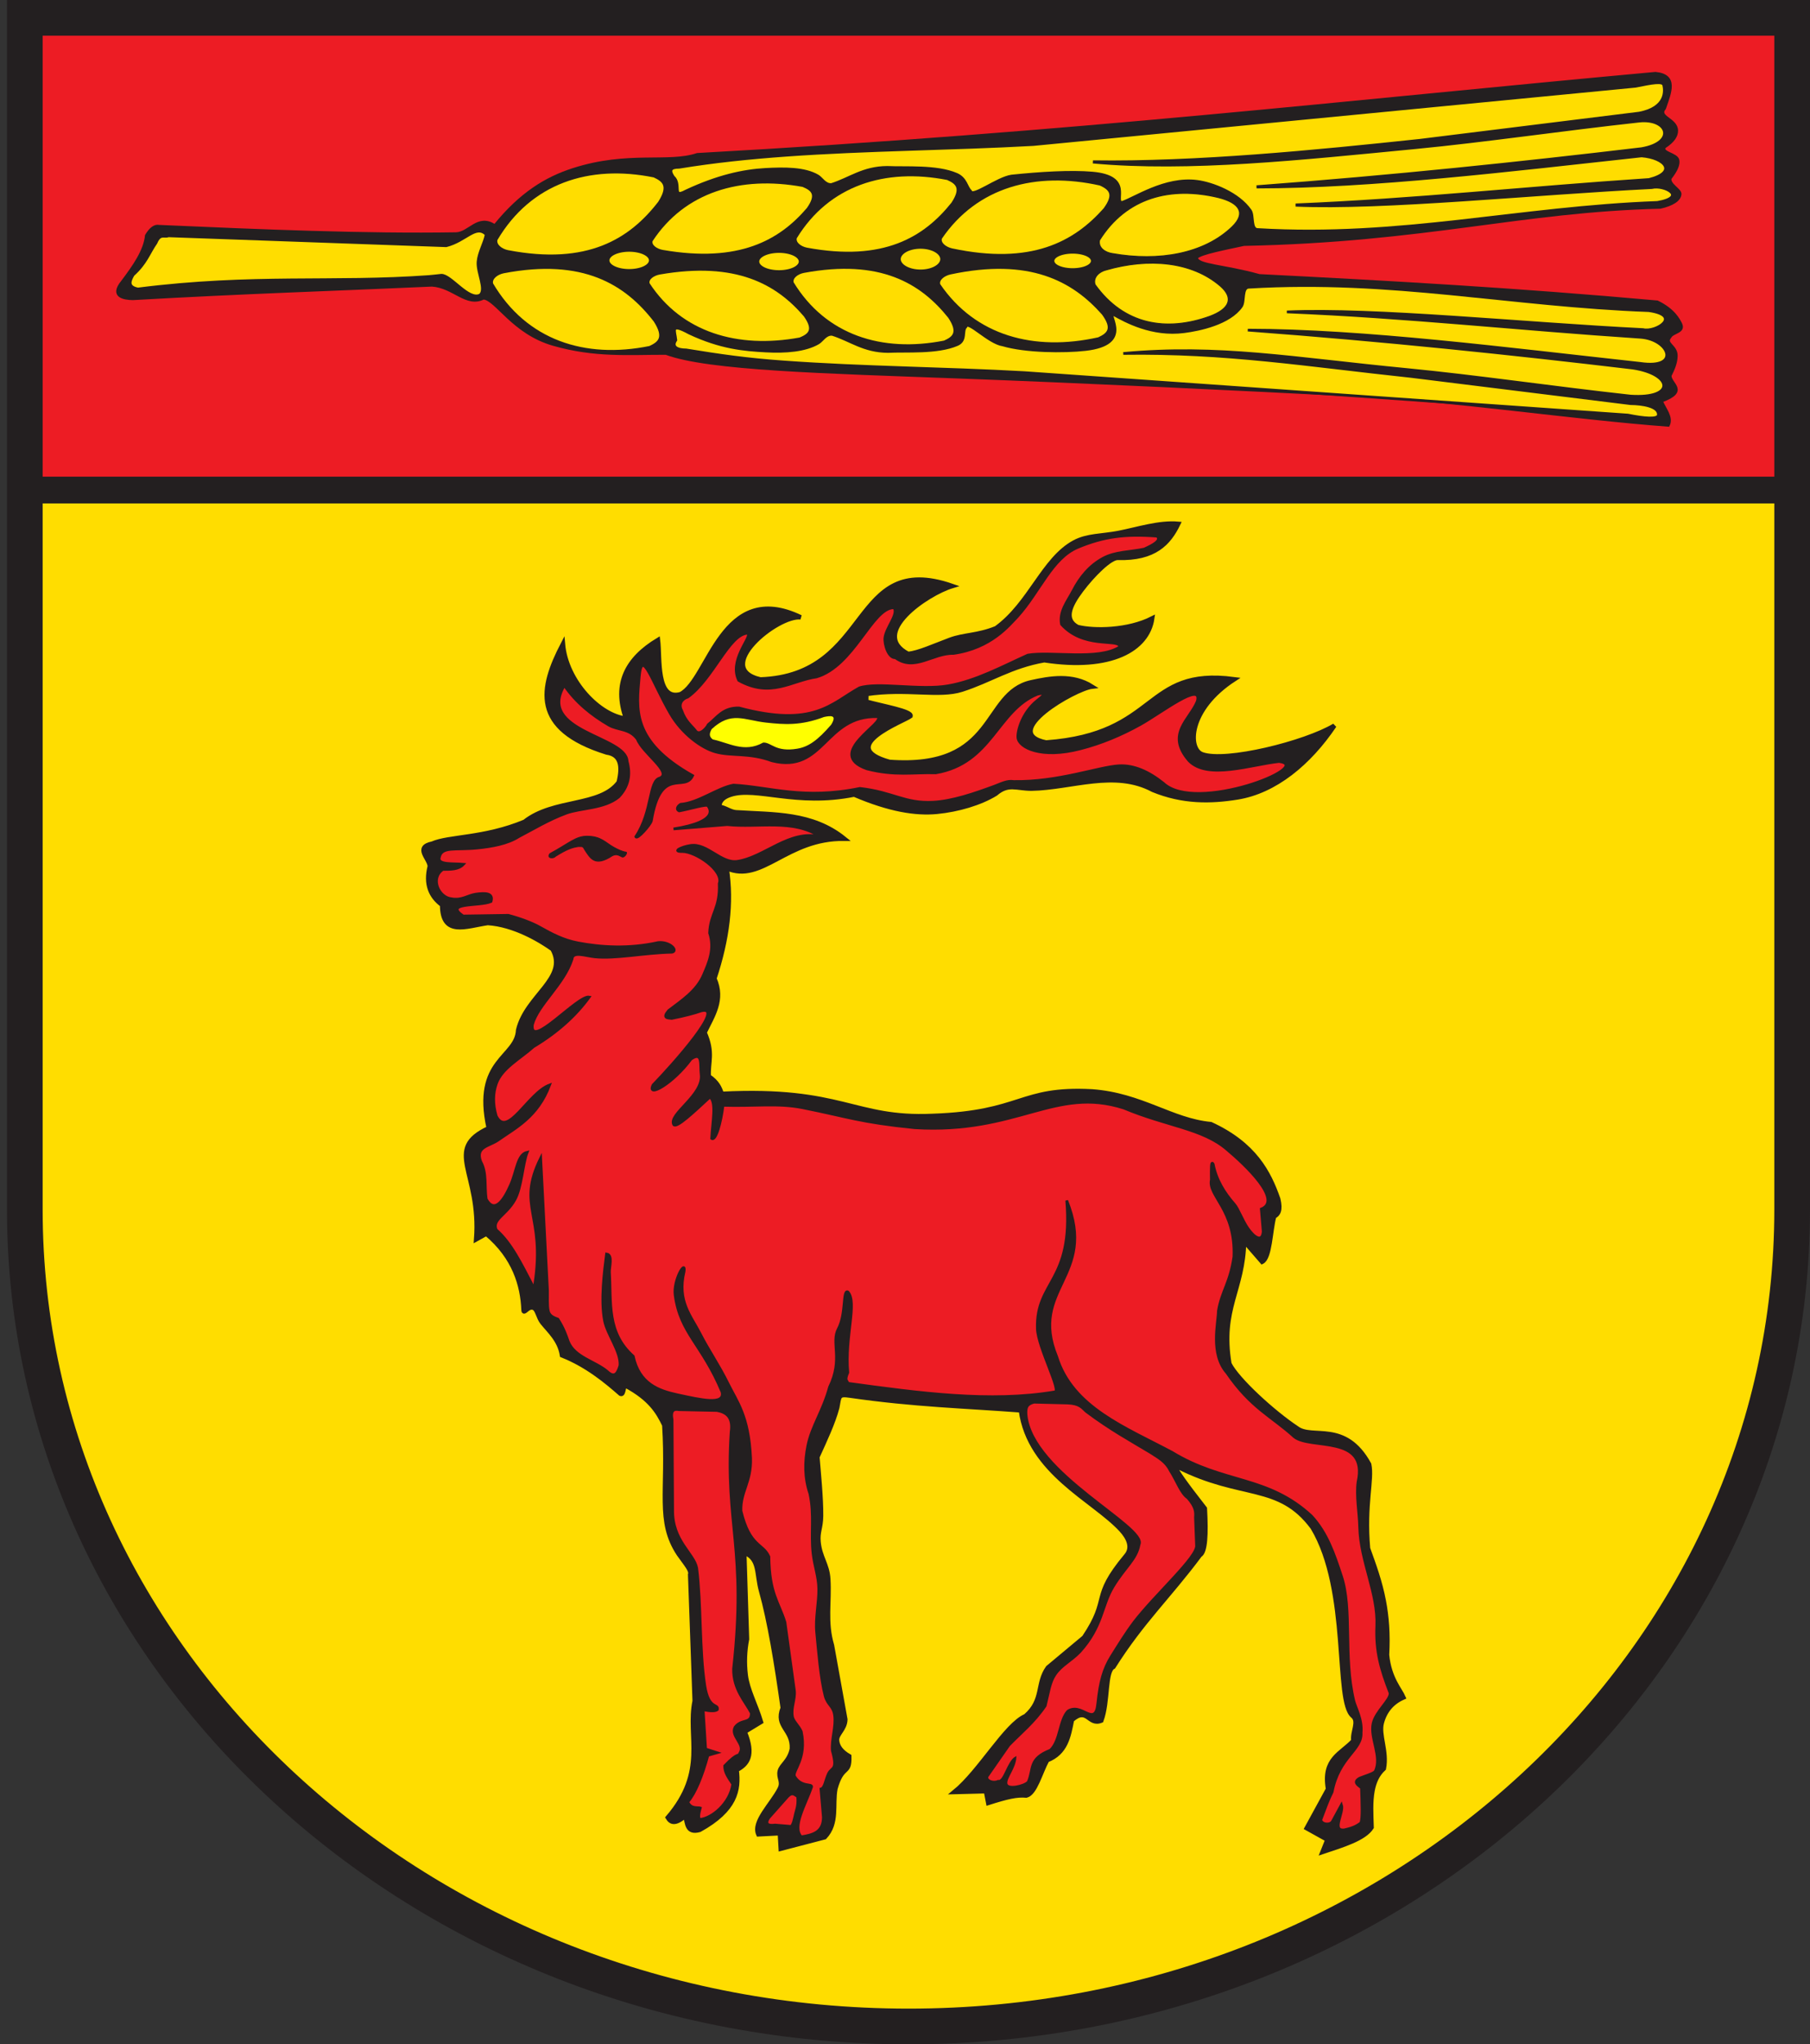 <?xml version="1.0" encoding="UTF-8" standalone="no"?>
<!-- Created with Inkscape (http://www.inkscape.org/) -->
<svg
   xmlns:svg="http://www.w3.org/2000/svg"
   xmlns="http://www.w3.org/2000/svg"
   version="1.0"
   width="405.809"
   height="458.15"
   id="svg2">
  <rect width="100%" height="100%" fill="#333333" stroke="none"/>
  <defs
     id="defs5">
    <clipPath
       id="clipPath23">
      <path
         d="M 0.03,841.95 L 595.29,841.95 L 595.29,0.03 L 0.03,0.03 L 0.03,841.95 z"
         id="path25" />
    </clipPath>
    <clipPath
       id="clipPath17">
      <path
         d="M 0,841.89 L 595.276,841.89 L 595.276,0 L 0,0 L 0,841.89 z"
         id="path19" />
    </clipPath>
    <clipPath
       id="clipPath3402">
      <path
         d="M 0,841.89 L 595.276,841.89 L 595.276,0 L 0,0 L 0,841.89 z"
         id="path3404" />
    </clipPath>
    <clipPath
       id="clipPath3398">
      <path
         d="M 0.03,841.95 L 595.29,841.95 L 595.29,0.03 L 0.03,0.03 L 0.03,841.95 z"
         id="path3400" />
    </clipPath>
    <clipPath
       id="clipPath223">
      <path
         d="M 404.161,505.122 L 404.161,338.712 L 559.342,338.712 L 559.342,505.122"
         id="path225" />
    </clipPath>
  </defs>
  <g
     transform="translate(-437.428,3.595)"
     id="g3587">
    <path
       d="M 842.861,108.231 L 839.049,268.552 C 839.049,369.674 750.332,451.66 640.954,451.66 C 531.505,451.66 442.803,369.674 442.803,268.552 L 446.615,108.231 L 842.861,108.231 z"
       id="path3583"
       style="fill:#ffdd00;fill-opacity:1;stroke:none;stroke-width:7.609;stroke-linecap:butt;stroke-linejoin:miter;stroke-miterlimit:4;stroke-dasharray:none;stroke-opacity:1" />
    <path
       d="M 443.441,104.231 L 839.869,104.231 L 839.869,2.959 L 443.441,-0.853 L 443.441,104.231 z"
       id="path3585"
       style="fill:#ed1c24;fill-opacity:1;fill-rule:evenodd;stroke:none;stroke-width:1px;stroke-linecap:butt;stroke-linejoin:miter;stroke-opacity:1" />
  </g>
  <g
     transform="translate(-3.133,-4.578)"
     id="g3591">
    <path
       d="M 127.008,217.283 C 130.634,223.808 121.158,227.645 119.31,235.427 C 119.014,241.712 109.309,241.987 112.713,257.42 C 102.458,262.197 111.041,267.217 109.896,282.321 L 112.163,281.062 C 118.527,286.36 120.288,292.717 120.514,298.106 C 120.518,299.367 121.51,297.05 122.828,297.699 C 123.648,298.104 123.821,299.882 124.734,301.005 C 126.337,302.979 128.612,304.947 129.146,308.32 C 134.784,310.544 139.155,314.22 142.269,316.949 C 143.058,317.314 142.818,314.779 143.488,315.143 C 148.906,318.082 150.656,320.999 152.076,323.948 C 153.024,338.933 150.425,345.459 155.311,352.864 C 157.052,355.316 158.187,356.539 157.875,357.451 L 158.887,385.779 C 157.217,393.827 161.842,401.46 152.849,411.919 C 153.521,413.054 154.559,413.459 156.767,411.523 C 157.287,413.127 157.055,415.484 159.997,414.668 C 168.084,410.19 168.861,405.712 168.288,401.235 C 170.692,399.983 172.288,398.015 170.101,392.683 L 173.742,390.476 C 172.595,386.618 170.738,383.332 170.324,380.002 C 169.978,377.209 170.104,374.52 170.607,371.916 L 169.997,352.509 C 173.551,353.976 172.675,357.206 173.799,361.204 C 175.675,367.88 177.202,377.236 178.631,387.34 C 176.932,391.589 180.922,392.123 180.68,396.513 C 180.113,399.308 178.279,400.116 177.962,401.509 C 177.611,403.056 178.771,403.836 177.934,405.48 C 176.189,408.906 171.907,412.838 173.163,415.664 L 177.987,415.414 L 178.182,418.888 L 188.037,416.317 C 191.033,413.122 189.731,409.068 190.434,405.414 C 192,399.807 193.661,402.519 193.536,398.173 C 191.711,397.133 190.893,395.925 190.795,394.596 C 190.69,393.158 192.589,392.158 192.656,389.917 L 189.657,373.311 C 188.102,368.033 189.146,363.721 188.827,358.442 C 188.627,355.133 186.976,353.618 186.645,350.137 C 186.428,347.852 187.182,346.986 187.212,344.334 C 187.258,340.295 186.644,334.405 186.388,331.096 C 188.128,327.279 189.947,323.423 190.842,320.03 C 191.324,317.378 191.098,316.957 193.767,317.351 C 208.149,319.428 219.52,319.699 232.023,320.649 C 233.902,334.598 248.274,340.687 254.481,347.407 C 256.139,349.202 257.215,351.428 255.576,353.281 C 247.618,362.843 252.257,362.512 246.194,371.531 L 238.07,378.315 C 235.502,381.932 237.233,385.549 233.073,389.165 C 228.629,391.076 222.825,401.527 217.118,406.183 L 224.187,406 L 224.699,408.63 C 228.925,407.288 231.091,406.766 233.256,406.97 C 235.23,406.463 236.382,401.845 237.899,399.054 C 242.127,397.406 242.744,393.694 243.462,390.04 C 246.996,386.962 247.125,391.379 250.05,390.175 C 251.64,385.906 250.827,379.063 252.758,378.134 C 259.225,367.892 265.187,362.449 272.16,353.088 C 273.372,352.427 273.589,348.445 273.259,342.642 C 263.75,330.478 267.472,333.876 267.211,333.295 C 281.535,340.53 289.897,336.769 297.421,346.907 C 305.929,361.035 302.386,385.8 306.427,389.141 C 307.932,390.385 306.252,392.794 306.575,394.681 C 303.889,397.628 299.693,398.678 300.893,405.509 L 296.099,414.281 L 300.75,416.867 L 299.65,419.616 C 304.23,418.088 309.058,416.643 310.647,414.118 C 310.555,411.271 310.38,408.377 310.855,405.854 C 311.217,403.933 311.955,402.227 313.396,400.922 C 314.153,397.056 312.203,393.409 312.927,390.69 C 313.627,388.061 315.2,386.118 317.794,384.978 C 317.053,383.235 314.626,380.753 314.101,375.459 C 314.369,370.776 314.043,366.884 313.389,363.429 C 312.555,359.021 311.189,355.324 309.842,351.6 C 308.975,341.72 310.824,336.188 310.097,332.745 C 304.672,322.815 297.318,327.322 293.863,324.62 C 288.657,321.176 280.561,313.811 278.757,310.202 C 276.691,297.791 281.874,293.753 282.056,282.712 L 286.098,287.363 C 287.883,286.478 287.931,280.383 288.794,277.196 C 289.725,276.729 290.313,275.805 289.71,273.292 C 287.633,267.328 284.388,261.008 274.604,256.51 C 265.799,255.684 259.078,249.985 247.968,249.173 C 231.64,248.305 232.438,253.987 212.16,254.67 C 194.493,255.453 192.076,248.362 164.945,249.723 C 164.517,248.414 163.984,247.105 162.037,245.796 C 161.832,242.605 163.128,240.539 161.096,235.977 C 162.912,232.216 165.424,228.629 163.296,223.881 C 166.193,215.139 167.269,206.852 166.045,199.139 C 173.981,202.64 179.453,192.361 192.436,192.542 C 185.218,186.708 176.668,187.169 168.128,186.62 C 166.882,186.54 165.637,185.493 164.395,185.394 C 164.387,184.033 165.346,183.179 166.955,182.665 C 172.694,180.831 181.685,185.265 194.635,182.645 C 202.597,186.051 208.464,186.962 213.184,186.509 C 217.977,186.048 222.941,184.564 226.362,182.47 C 229.185,180.052 230.906,181.294 234.371,181.318 C 243.402,181.163 253.059,176.998 261.634,181.608 C 268.306,184.335 274.49,184.262 280.567,183.282 C 288.976,181.926 296.616,175.631 302.31,167.19 C 295.735,171.124 277.976,175.538 272.665,173.628 C 269.423,172.463 269.411,163.6 279.857,156.803 C 259.426,154.1 263.128,169.151 237.666,170.979 C 226.9,168.766 244.23,158.876 247.968,158.453 C 243.567,155.668 238.523,156.562 234.328,157.493 C 223.264,159.947 226.841,177.096 202.564,175.33 C 190.224,171.904 205.876,166.159 207.281,165.051 C 207.549,163.973 201.277,162.896 197.338,161.818 L 197.384,160.102 C 206.337,158.745 213.616,160.779 218.762,159.138 C 225.164,157.097 229.762,153.853 237.254,152.538 C 252.19,154.831 260.434,150.158 261.46,143.177 C 256.038,145.927 248.486,146.03 244.739,145.108 C 241.574,143.428 242.96,140.32 245.562,136.861 C 248.201,133.353 252.09,129.507 253.758,129.598 C 261.981,129.838 265.201,126.325 267.301,121.972 C 262.993,121.592 258.218,123.187 253.917,124.023 C 250.221,124.741 246.925,124.546 243.996,126.124 C 237.066,129.858 234.084,139.85 226.466,145.361 C 222.348,147.042 219.245,146.801 216.137,147.966 C 212.358,149.382 209.143,150.876 206.746,151.13 C 197.856,146.511 210.991,137.614 216.628,135.91 C 193.594,127.909 198.942,155.959 173.615,156.849 C 162.685,154.351 177.5,142.3 182.659,142.924 C 164.984,134.407 162.112,156.868 155.72,160.152 C 150.141,161.721 151.15,151.991 150.65,148.006 C 143.694,152.195 140.687,157.839 143.512,165.632 C 137.669,165.031 130.084,157.371 129.339,148.917 C 124.237,158.741 122.206,167.932 139.155,173.216 C 142.402,173.682 142.71,176.352 141.853,179.896 C 137.701,185.484 127.331,183.553 120.744,188.746 C 111.726,192.503 103.735,192.01 100.067,193.641 C 96.01,194.477 99.443,196.976 99.497,198.725 C 98.496,202.712 99.664,205.459 102.266,207.387 C 102.292,214.493 107.568,212.156 112.489,211.429 C 118.387,211.804 124.188,215.267 127.008,217.283 z"
       id="path2384"
       style="fill:#231f20;fill-opacity:1;fill-rule:evenodd;stroke:#231f20;stroke-width:1px;stroke-linecap:butt;stroke-linejoin:miter;stroke-opacity:1" />
    <path
       d="M 165.008,316.517 C 165.732,319.597 160.243,318.295 155.048,317.173 C 150.744,316.244 146.454,314.712 145.108,308.525 C 139.159,303.228 140.179,296.616 139.771,289.711 C 139.701,288.534 140.603,285.822 139.117,285.602 C 138.625,289.461 137.773,295.921 138.675,300.566 C 139.281,303.685 142.357,307.481 142.134,310.592 C 141.683,312.037 141.089,313.692 139.218,311.891 C 136.532,309.645 131.946,308.757 130.538,305.233 C 130.019,303.748 129.54,302.294 128.22,300.209 C 127.437,299.914 126.315,299.542 126.065,298.407 C 125.784,297.137 125.917,295.396 125.888,293.839 L 124.356,264.116 C 118.931,275.087 125.448,276.673 123.047,292.339 C 123.031,293.999 122.632,292.505 122.482,292.565 C 120.057,287.947 117.756,283.106 114.385,280.192 C 113.399,277.84 116.572,276.983 118.541,273.494 C 120.106,270.719 120.314,265.37 121.341,262.802 C 119.136,263.262 119.021,266.904 117.633,270.077 C 116.063,273.665 113.982,276.632 112.144,273.313 C 111.723,270.453 112.304,267.392 110.915,264.918 C 109.642,261.552 112.754,261.49 114.772,260.097 C 118.768,257.287 123.692,254.904 126.365,247.731 C 121.561,249.469 116.932,259.783 114.385,254.687 C 113.593,251.959 113.664,249.561 114.406,247.451 C 115.634,243.957 119.705,241.871 122.732,239.153 C 128.05,235.963 132.201,232.243 135.253,228.023 C 132.729,227.495 121.838,240.006 122.5,234.206 C 123.767,229.663 129.557,225.225 131.388,219.522 C 131.498,217.675 134.433,218.814 136.515,219.019 C 141.239,219.486 147.407,218.118 153.802,217.976 C 155.258,217.658 153.341,215.548 150.71,215.812 C 144.128,217.274 137.921,216.877 132.749,215.9 C 129.386,215.264 126.814,213.881 124.028,212.32 C 122.376,211.394 119.721,210.406 117.091,209.706 L 106.965,209.861 C 104.804,208.366 105.583,207.813 107.25,207.521 C 109.072,207.202 111.954,207.195 113.226,206.614 C 113.79,204.739 112.062,204.626 109.727,204.981 C 108.036,205.238 106.645,206.436 104.338,205.996 C 101.563,205.739 99.49,201.49 102.406,199.427 C 104.136,199.41 105.911,199.481 107.043,198.268 C 104.688,198.046 101.13,198.467 101.633,196.722 C 102.153,194.201 105.128,195.124 110.058,194.635 C 113.323,194.311 116.87,193.707 119.409,192.085 C 122.928,190.249 126.047,188.32 130.031,186.832 C 133.307,185.608 138.557,185.863 141.822,183.197 C 144.08,180.851 144.562,178.15 143.731,175.186 C 143.555,169.519 123.4,168.629 129.655,158.184 C 132.248,161.986 135.771,164.827 139.639,167.077 C 141.704,168.279 144.253,167.767 146.038,170.233 C 147.198,173.337 153.93,177.688 151.096,178.946 C 148.562,179.518 149.485,186.352 145.686,192.085 C 145.958,192.865 149.003,189.374 149.176,188.513 C 151.268,175.986 156.622,182.331 158.427,178.407 C 144.613,170.636 145.826,163.401 146.459,156.146 C 147.053,149.638 149.358,157.499 153.456,164.538 C 156.069,169.026 160.406,172.184 163.502,173.062 C 167.136,174.093 171.059,173.17 176.215,175.081 C 187.92,178.01 187.965,164.881 199.865,165.188 C 202.111,166.382 187.802,173.448 197.492,176.882 C 203.794,178.507 207.909,177.631 212.926,177.786 C 225.553,175.639 226.663,163.809 235.729,160.15 C 236.372,160.015 238.496,159.473 235.664,161.59 C 232.33,164.261 231.188,168.435 231.356,169.926 C 231.601,172.097 236.567,174.692 245.387,172.376 C 249.994,171.196 254.448,169.346 258.759,166.949 C 263.474,164.328 272.744,157.1 271.588,161.709 C 269.921,165.883 264.476,169.036 269.732,175.081 C 273.919,179.365 283.599,175.906 289.908,175.236 C 298.126,176.287 271.253,186.996 263.936,180.105 C 260.712,177.537 257.369,175.991 253.954,176.201 C 249.4,176.482 240.343,179.89 230.393,179.719 C 228.943,179.47 227.578,180.227 226.145,180.757 C 221.65,182.417 216.701,184.124 212.385,184.358 C 205.951,184.707 203.421,182.111 195.923,181.264 C 183.254,183.862 175.812,180.98 167.581,180.525 C 163.904,181.206 159.827,184.492 155.718,184.833 C 154.984,185.277 154.696,186.026 155.402,186.316 C 157.837,185.864 161.581,184.712 161.845,185.157 C 162.064,185.526 164.852,188.656 154.141,190.351 L 166.168,189.38 C 173.165,190.137 180.982,188.023 187.035,192.085 C 180.064,190.464 174.585,196.697 168.463,197.614 C 164.801,198.163 161.728,193.517 157.991,194.054 C 155.941,194.348 153.666,195.46 156.12,195.408 C 159.108,195.409 165.418,199.659 164.389,202.595 C 164.618,208.182 162.396,209.249 162.227,213.662 C 163.399,217.283 162.085,220.224 160.87,223.057 C 159.349,226.603 156.158,228.695 153.037,231.057 C 151.608,232.75 152.768,232.716 153.732,232.814 C 156.58,232.247 158.759,231.681 160.371,231.115 C 165.89,229.794 154.137,243.009 149.551,247.731 C 148.067,250.768 154.008,247.427 158.052,241.935 C 160.764,240.025 160.072,243.333 160.332,245.324 C 160.948,250.038 152.916,254.235 154.188,256.619 C 154.817,257.465 158.684,253.777 162.303,250.436 C 163.834,251.503 162.861,256.186 162.69,259.711 C 163.637,260.38 164.788,256.043 165.241,252.292 C 172.332,252.521 177.522,251.717 183.103,252.832 C 193.448,254.897 195.757,256.047 208.212,257.315 C 231.318,258.728 239.668,247.946 255.125,252.91 C 264.848,256.984 272.732,257.442 278.247,262.187 C 282.459,265.719 290.769,273.6 285.917,275.538 L 286.349,280.578 C 286.148,283.067 284.403,282.017 282.904,279.859 C 281.675,278.089 280.739,275.448 279.881,274.472 C 277.586,271.86 275.816,268.973 275.143,265.507 C 274.653,264.505 274.682,266.565 274.725,268.983 C 273.921,272.57 280.202,275.698 279.779,286.216 C 278.931,292.131 277.074,293.845 276.302,298.355 C 276.263,301.141 274.463,307.988 278.223,312.254 C 283.592,320.102 288.301,322.003 293.305,326.564 C 296.905,329.522 309.952,325.999 307.612,336.683 C 307.181,339.865 307.895,343.461 307.975,346.833 C 308.155,354.498 312.132,361.669 311.812,368.99 C 311.564,374.678 312.733,378.701 314.791,383.989 C 314.955,385.512 311.609,388.088 310.991,390.79 C 310.237,394.079 313.056,398.285 311.468,401.533 C 311.119,402.048 309.264,402.563 307.99,403.079 C 306.449,403.939 307.53,404.581 308.377,405.242 C 308.489,408.525 308.673,412.173 308.222,413.126 C 307.462,413.641 306.863,414.157 304.512,414.672 C 301.565,414.983 304.505,410.802 303.893,409.03 L 301.883,412.74 C 301.43,413.65 299.472,413.526 299.256,412.43 C 300.254,409.788 300.859,408.045 301.807,406.17 C 303.321,398.265 308.546,396.84 308.299,392.877 C 308.597,389.911 307.014,387.224 306.653,385.716 C 304.281,375.8 306.353,365.286 303.888,357.815 C 302.208,352.726 300.659,348.131 297.169,344.34 C 287.307,335.202 277.566,337.178 265.868,330.042 C 255.502,324.51 243.56,320.019 240.045,308.615 C 233.761,293.312 249.194,290.695 242.296,273.623 C 243.808,291.856 235.361,291.598 235.713,302.368 C 235.85,306.545 241.289,316.614 239.59,316.517 C 225.203,318.95 209.215,316.779 193.218,314.585 C 193.128,313.906 192.39,314.134 193.218,312.17 C 192.502,304.179 195.376,296.393 193.218,294.104 C 192.032,293.594 192.896,299.007 191.082,302.399 C 189.438,305.474 192.197,309.151 189.121,315.435 C 187.639,320.845 185.127,324.234 184.256,328.564 C 183.524,332.203 183.515,335.798 184.716,339.317 C 185.771,344.304 184.888,348.051 185.428,352.781 C 185.739,355.514 186.659,357.908 186.702,360.61 C 186.751,363.752 185.915,367.2 186.23,370.381 C 186.639,374.509 187.088,380.587 188.129,384.617 C 188.68,386.751 189.953,386.81 190.256,388.991 C 190.606,391.513 189.523,394.408 189.74,396.896 C 191.004,401.492 189.626,400.473 188.863,402.104 C 188.207,403.508 188.046,405.281 187.191,405.511 L 187.73,411.812 C 187.727,415.157 185.481,415.797 182.784,416.218 C 180.652,414.017 183.757,408.981 185.103,405.011 C 185.194,404.239 182.716,405.187 181.239,402.615 C 180.878,401.301 184.046,398.698 182.784,392.645 C 182.249,391.366 181.005,390.357 180.809,389.331 C 180.422,387.3 181.421,385.51 181.253,383.543 L 179.126,368.137 C 177.728,363.589 175.625,361.755 175.524,353.444 C 174.186,350.397 171.238,351.344 169.262,343.184 C 169.123,338.85 171.617,336.691 171.423,331.357 C 170.988,321.882 168.397,318.805 166.341,314.635 C 164.219,310.333 161.927,307.086 160.126,303.542 C 158.045,299.443 154.902,296.22 156.507,289.543 C 156.945,286.668 154.051,291.436 154.5,294.812 C 155.64,303.387 160.535,305.806 165.008,316.517 z"
       id="path3327"
       style="fill:#ed1c24;fill-opacity:1;fill-rule:evenodd;stroke:#231f20;stroke-width:0.6;stroke-linecap:butt;stroke-linejoin:miter;stroke-miterlimit:4;stroke-dasharray:none;stroke-opacity:1" />
    <path
       d="M 157.419,160.911 C 156.107,161.31 155.352,162.44 156.091,163.75 C 156.952,166.223 158.325,167.114 159.186,168.251 C 159.896,169.366 161.458,167.659 161.808,166.877 C 163.823,165.284 165.136,162.991 168.838,163.086 C 185.556,167.561 189.415,162.125 195.754,158.6 C 199.92,157.212 209.416,159.226 215.694,158.129 C 221.956,157.035 227.907,153.777 233.542,151.247 C 238.896,150.333 249.335,152.504 254.081,149.457 C 253.527,147.892 245.95,150.103 240.991,144.563 C 240.381,141.579 242.376,139.257 243.603,136.876 C 245.177,133.824 247.334,131.205 250.388,129.558 C 253.185,128.049 256.374,128.168 259.629,127.488 C 261.747,126.528 263.296,125.612 262.478,124.879 C 255.389,124.36 250.678,124.946 244.859,127.363 C 239.061,129.772 236.428,137.231 231.328,142.877 C 229.453,144.805 225.429,149.975 216.895,151.171 C 212.37,151.035 208.187,155.299 203.833,152.125 C 202.2,152.191 201.217,149.057 201.389,147.499 C 201.639,145.231 204.322,142.347 203.503,140.927 C 198.776,140.98 194.672,153.938 186.238,156.425 C 180.536,157.248 175.971,161.252 168.644,157.174 C 166.38,152.644 171.296,147.597 170.741,146.637 C 166.713,146.846 163.09,156.85 157.419,160.911 z"
       id="path3329"
       style="fill:#ed1c24;fill-opacity:1;fill-rule:evenodd;stroke:#231f20;stroke-width:0.3;stroke-linecap:butt;stroke-linejoin:miter;stroke-miterlimit:4;stroke-dasharray:none;stroke-opacity:1" />
    <path
       d="M 140.412,196.353 C 136.526,198.895 135.525,196.998 134.208,194.968 C 133.775,194.122 133.705,194.352 132.86,194.283 C 131.4,194.483 130.216,194.896 127.638,196.509 C 127.213,197.053 125.619,196.934 126.439,195.883 C 130.855,193.488 132.219,191.968 134.781,191.985 C 137.923,192.005 138.836,193.421 140.754,194.477 C 141.707,195.002 142.638,195.438 143.54,195.57 C 143.819,195.781 143.083,196.844 142.602,196.613 C 141.995,196.345 141.406,195.833 140.412,196.353 z"
       id="path3331"
       style="fill:#231f20;fill-opacity:1;fill-rule:evenodd;stroke:#231f20;stroke-width:0.2;stroke-linecap:butt;stroke-linejoin:miter;stroke-miterlimit:4;stroke-dasharray:none;stroke-opacity:1" />
    <path
       d="M 155.368,320.6 C 154.338,320.414 153.517,320.574 153.919,322.773 L 154.045,342.883 C 153.919,349.917 158.823,352.616 159.443,355.999 C 160.456,364.065 160.02,374.308 161.237,382.252 C 162.114,387.979 164.374,386.052 164.059,387.781 C 163.547,388.218 162.365,388.155 160.892,387.871 L 161.434,396.474 L 164.24,397.378 L 161.93,398.045 C 160.703,402.556 159.111,406.507 157.451,408.425 C 158.175,409.964 159.532,409.437 160.257,409.692 C 159.771,411.387 159.843,411.968 160.076,412.227 C 162.698,411.963 166.679,408.719 167.319,404.441 C 166.44,403.121 165.457,401.828 165.508,400.276 C 168.697,396.927 168.592,398.344 168.949,397.378 C 170.166,395.473 166.718,393.705 167.862,391.584 C 169.375,389.599 171.533,390.896 171.484,388.505 C 170.186,385.977 167.401,383.199 167.499,378.546 C 170.466,351.848 165.603,346.312 166.956,325.489 C 167.443,322.16 165.874,321.159 163.878,320.782 L 155.368,320.6 z"
       id="path3333"
       style="fill:#ed1c24;fill-opacity:1;fill-rule:evenodd;stroke:#231f20;stroke-width:0.4;stroke-linecap:butt;stroke-linejoin:miter;stroke-miterlimit:4;stroke-dasharray:none;stroke-opacity:1" />
    <path
       d="M 175.556,412.043 C 174.76,413.274 175.298,413.704 176.912,413.489 L 180.167,413.76 C 180.528,414.016 180.89,413.353 181.251,411.681 C 181.498,410.275 182.066,409.513 181.884,407.251 C 181.29,406.955 180.85,406.195 179.805,407.251 L 175.556,412.043 z"
       id="path3335"
       style="fill:#ed1c24;fill-opacity:1;fill-rule:evenodd;stroke:#231f20;stroke-width:0.4;stroke-linecap:butt;stroke-linejoin:miter;stroke-miterlimit:4;stroke-dasharray:none;stroke-opacity:1" />
    <path
       d="M 234.989,318.973 C 233.393,319.377 233.24,320.106 233.317,321.584 C 234.507,334.705 260.522,346.659 258.672,350.702 C 258.061,354.173 255.487,355.806 252.793,360.279 C 250.22,364.553 250.503,369.148 245.337,374.858 C 243.227,377.033 241.227,377.824 239.783,379.956 C 238.605,381.696 238.374,383.929 237.617,386.918 C 235.065,390.68 232.198,392.941 229.427,395.787 L 224.568,402.773 C 224.344,403.56 225.858,404.149 226.918,403.622 C 228.243,404.003 229.08,399.311 230.86,398.367 C 230.758,400.795 228.633,403.014 228.837,404.283 C 229.003,405.614 232.765,404.722 233.535,403.852 C 234.8,400.988 233.528,398.656 238.555,396.677 C 240.744,394.573 240.498,390.049 242.462,387.945 C 245.743,385.799 248.607,391.717 249.121,386.282 C 249.626,381.49 250.383,378.589 252.236,375.636 C 253.883,373.011 255.401,370.519 257.324,367.961 C 262.054,361.808 271.673,353.257 271.244,350.847 L 271.01,344.612 C 271.086,343.515 271.129,342.402 269.336,340.37 C 267.772,339.297 266.925,336.623 265.361,334.176 C 264.402,332.206 262.752,331.362 261.005,330.222 C 256.392,327.444 252.083,325.125 246.576,321.006 C 245.681,320.217 245.207,319.27 242.497,319.161 L 234.989,318.973 z"
       id="path3337"
       style="fill:#ed1c24;fill-opacity:1;fill-rule:evenodd;stroke:#231f20;stroke-width:0.3;stroke-linecap:butt;stroke-linejoin:miter;stroke-miterlimit:4;stroke-dasharray:none;stroke-opacity:1" />
    <path
       d="M 162.57,167.889 C 162.125,168.735 161.751,169.582 162.869,170.429 C 166.43,171.154 169.959,173.539 174.295,171.139 C 176.035,171.105 176.999,173.331 181.898,172.515 C 184.467,172.087 186.542,170.617 189.615,167.067 C 191.156,164.565 189.253,164.806 187.822,165.124 C 182.643,167.076 179.061,166.823 174.883,166.366 C 170.006,165.832 167.067,163.705 162.57,167.889 z"
       id="path3252"
       style="fill:#ffff00;fill-rule:evenodd;stroke:#231f20;stroke-width:0.3;stroke-linecap:butt;stroke-linejoin:miter;stroke-miterlimit:4;stroke-dasharray:none;stroke-opacity:1" />
    <path
       d="M 35.942,57.351 C 36.906,55.734 37.87,55.077 38.834,55.286 C 61.943,56.305 84.923,57.26 105.348,56.938 C 108.33,56.898 110.279,52.616 114.053,55.144 C 119.872,47.963 125.528,44.504 131.681,42.535 C 144.024,38.584 152.943,41.36 159.467,39.174 C 243.69,34.516 305.084,27.322 374.294,20.996 C 379.254,21.476 377.589,25.27 376.359,28.845 C 374.653,30.871 379.038,31.229 379.06,33.856 C 379.07,34.965 378.393,36.204 376.359,37.521 C 375.439,38.867 379.067,39.048 379.346,40.472 C 379.521,41.363 379.122,42.608 377.599,44.544 C 377.263,45.944 379.878,47.077 379.823,48.067 C 379.75,49.388 378.068,50.456 375.374,51.054 C 344.029,51.815 322.952,58.548 282.024,59.387 C 278.386,60.19 272.214,61.335 271.425,62.309 C 271.428,64.098 277.451,64.068 285.471,66.307 C 315.215,67.822 342.854,69.361 374.707,72.224 C 378.335,73.972 379.469,76.149 379.956,77.126 C 380.891,79.003 378.17,78.979 377.599,80.073 C 376.24,81.638 379,82.009 378.968,84.333 C 378.946,85.91 378.307,87.34 377.599,88.749 C 377.509,90.619 381.823,92.195 375.644,94.471 C 376.404,96.282 378.081,98.093 377.185,99.903 C 355.262,98.256 330.021,94.358 306.459,93.134 C 280.975,91.81 247.547,90.203 218.016,89.099 C 187.969,87.976 161.955,87.336 152.444,83.791 C 143.996,83.769 136.599,84.468 127.187,81.775 C 118.153,79.19 114.426,71.687 111.544,71.398 C 107.689,73.339 104.859,68.822 99.977,68.506 C 77.63,69.516 58.404,70.081 32.921,71.539 C 30.976,71.508 27.81,71.041 30.571,67.679 C 33.158,64.237 35.596,60.794 35.942,57.351 z"
       id="path3262"
       style="fill:#231f20;fill-opacity:1;fill-rule:evenodd;stroke:#231f20;stroke-width:0.6;stroke-linecap:butt;stroke-linejoin:miter;stroke-miterlimit:4;stroke-dasharray:none;stroke-opacity:1" />
    <path
       d="M 33.026,66.21 C 32.272,67.535 31.706,68.81 34.053,69.29 C 59.906,66.026 77.962,68.048 99.311,66.497 C 100.478,66.413 100.901,66.317 102.089,66.21 C 104.243,66.152 108.196,71.93 110.715,70.659 C 112.164,69.475 110.06,65.66 110.259,63.245 C 110.433,61.132 111.743,58.979 112.084,57.14 C 109.816,54.896 107.642,58.582 103.186,59.707 L 40.898,57.482 C 39.985,57.881 39.072,56.841 38.16,59.022 C 36.503,61.407 35.961,63.569 33.026,66.21 z"
       id="path3264"
       style="fill:#ffdd00;fill-opacity:1;fill-rule:evenodd;stroke:#231f20;stroke-width:0.5;stroke-linecap:butt;stroke-linejoin:miter;stroke-miterlimit:4;stroke-dasharray:none;stroke-opacity:1" />
    <path
       d="M 114.516,58.306 C 114.223,59.458 115.567,60.492 116.994,60.784 C 134.89,64.224 144.378,58.236 150.821,49.903 C 153.121,46.29 151.891,45.185 149.744,44.193 C 135.212,41.239 122.076,45.52 114.516,58.306 z"
       id="path3266"
       style="fill:#ffdd00;fill-opacity:1;fill-rule:evenodd;stroke:#231f20;stroke-width:0.3;stroke-linecap:butt;stroke-linejoin:miter;stroke-miterlimit:4;stroke-dasharray:none;stroke-opacity:1" />
    <path
       d="M 113.541,68.157 C 113.248,67.005 114.592,65.971 116.019,65.679 C 133.915,62.238 143.403,68.227 149.846,76.56 C 152.146,80.173 150.916,81.277 148.769,82.269 C 134.237,85.224 121.101,80.943 113.541,68.157 z"
       id="path3268"
       style="fill:#ffdd00;fill-opacity:1;fill-rule:evenodd;stroke:#231f20;stroke-width:0.3;stroke-linecap:butt;stroke-linejoin:miter;stroke-miterlimit:4;stroke-dasharray:none;stroke-opacity:1" />
    <path
       d="M 148.646,68.115 C 148.365,67.115 149.654,66.219 151.023,65.966 C 168.193,62.981 177.296,68.175 183.477,75.402 C 185.684,78.536 184.504,79.494 182.443,80.354 C 168.501,82.917 155.899,79.204 148.646,68.115 z"
       id="path3270"
       style="fill:#ffdd00;fill-opacity:1;fill-rule:evenodd;stroke:#231f20;stroke-width:0.274;stroke-linecap:butt;stroke-linejoin:miter;stroke-miterlimit:4;stroke-dasharray:none;stroke-opacity:1" />
    <path
       d="M 149.314,58.57 C 149.033,59.569 150.322,60.466 151.692,60.719 C 168.861,63.703 177.964,58.509 184.145,51.282 C 186.352,48.148 185.172,47.19 183.112,46.33 C 169.17,43.767 156.567,47.48 149.314,58.57 z"
       id="path3272"
       style="fill:#ffdd00;fill-opacity:1;fill-rule:evenodd;stroke:#231f20;stroke-width:0.274;stroke-linecap:butt;stroke-linejoin:miter;stroke-miterlimit:4;stroke-dasharray:none;stroke-opacity:1" />
    <path
       d="M 181.638,57.913 C 181.356,58.986 182.649,59.948 184.022,60.22 C 201.238,63.423 210.365,57.848 216.563,50.091 C 218.776,46.728 217.593,45.699 215.527,44.776 C 201.547,42.025 188.91,46.011 181.638,57.913 z"
       id="path3274"
       style="fill:#ffdd00;fill-opacity:1;fill-rule:evenodd;stroke:#231f20;stroke-width:0.284;stroke-linecap:butt;stroke-linejoin:miter;stroke-miterlimit:4;stroke-dasharray:none;stroke-opacity:1" />
    <path
       d="M 180.938,67.909 C 180.656,66.837 181.949,65.874 183.322,65.603 C 200.538,62.4 209.665,67.974 215.863,75.731 C 218.076,79.095 216.893,80.123 214.827,81.047 C 200.847,83.797 188.21,79.812 180.938,67.909 z"
       id="path3276"
       style="fill:#ffdd00;fill-opacity:1;fill-rule:evenodd;stroke:#231f20;stroke-width:0.284;stroke-linecap:butt;stroke-linejoin:miter;stroke-miterlimit:4;stroke-dasharray:none;stroke-opacity:1" />
    <path
       d="M 214.174,58.002 C 213.847,59.065 215.158,60.07 216.574,60.387 C 234.341,64.166 243.996,58.903 250.681,51.361 C 253.087,48.075 251.892,47.008 249.778,46.016 C 235.355,42.797 222.108,46.355 214.174,58.002 z"
       id="path3278"
       style="fill:#ffdd00;fill-opacity:1;fill-rule:evenodd;stroke:#231f20;stroke-width:0.289;stroke-linecap:butt;stroke-linejoin:miter;stroke-miterlimit:4;stroke-dasharray:none;stroke-opacity:1" />
    <path
       d="M 213.802,68.326 C 213.474,67.264 214.785,66.259 216.201,65.942 C 233.969,62.162 243.624,67.426 250.308,74.968 C 252.714,78.254 251.519,79.321 249.405,80.313 C 234.982,83.531 221.736,79.974 213.802,68.326 z"
       id="path3280"
       style="fill:#ffdd00;fill-opacity:1;fill-rule:evenodd;stroke:#231f20;stroke-width:0.289;stroke-linecap:butt;stroke-linejoin:miter;stroke-miterlimit:4;stroke-dasharray:none;stroke-opacity:1" />
    <path
       d="M 248.645,68.344 C 248.152,66.641 249.666,65.43 251.12,65.079 C 260.653,62.324 270.298,63.175 276.693,68.652 C 279.907,71.423 278.724,73.842 274.38,75.462 C 264.563,79.016 255.056,77.335 248.645,68.344 z"
       id="path3282"
       style="fill:#ffdd00;fill-opacity:1;fill-rule:evenodd;stroke:#231f20;stroke-width:0.219;stroke-linecap:butt;stroke-linejoin:miter;stroke-miterlimit:4;stroke-dasharray:none;stroke-opacity:1" />
    <path
       d="M 249.653,58.403 C 249.284,60.147 250.998,61.207 252.573,61.416 C 262.934,63.244 273.09,61.471 279.382,55.406 C 282.542,52.34 281.069,50.045 276.315,48.849 C 265.58,46.253 255.645,48.839 249.653,58.403 z"
       id="path3284"
       style="fill:#ffdd00;fill-opacity:1;fill-rule:evenodd;stroke:#231f20;stroke-width:0.226;stroke-linecap:butt;stroke-linejoin:miter;stroke-miterlimit:4;stroke-dasharray:none;stroke-opacity:1" />
    <path
       d="M 147.254,64.155 A 4.58,1.781 0 1 1 138.093,64.155 A 4.58,1.781 0 1 1 147.254,64.155 z"
       transform="matrix(1,0,0,1.19,1.527,-13.407)"
       id="path3286"
       style="opacity:1;fill:#ffdd00;fill-opacity:1;fill-rule:nonzero;stroke:#231f20;stroke-width:0.3;stroke-linecap:round;stroke-linejoin:round;stroke-miterlimit:4;stroke-dasharray:none;stroke-opacity:1" />
    <path
       d="M 147.254,64.155 A 4.58,1.781 0 1 1 138.093,64.155 A 4.58,1.781 0 1 1 147.254,64.155 z"
       transform="matrix(1,0,0,1.19,35.117,-13.153)"
       id="path3288"
       style="opacity:1;fill:#ffdd00;fill-opacity:1;fill-rule:nonzero;stroke:#231f20;stroke-width:0.3;stroke-linecap:round;stroke-linejoin:round;stroke-miterlimit:4;stroke-dasharray:none;stroke-opacity:1" />
    <path
       d="M 147.254,64.155 A 4.58,1.781 0 1 1 138.093,64.155 A 4.58,1.781 0 1 1 147.254,64.155 z"
       transform="matrix(1,0,0,1.429,66.841,-29.022)"
       id="path3290"
       style="opacity:1;fill:#ffdd00;fill-opacity:1;fill-rule:nonzero;stroke:#231f20;stroke-width:0.3;stroke-linecap:round;stroke-linejoin:round;stroke-miterlimit:4;stroke-dasharray:none;stroke-opacity:1" />
    <path
       d="M 147.254,64.155 A 4.58,1.781 0 1 1 138.093,64.155 A 4.58,1.781 0 1 1 147.254,64.155 z"
       transform="matrix(0.926,0,0,1,111.509,-1.103)"
       id="path3292"
       style="opacity:1;fill:#ffdd00;fill-opacity:1;fill-rule:nonzero;stroke:#231f20;stroke-width:0.3;stroke-linecap:round;stroke-linejoin:round;stroke-miterlimit:4;stroke-dasharray:none;stroke-opacity:1" />
    <path
       d="M 155.397,42.016 C 153.496,42.018 152.995,42.64 154.04,44.221 C 155.958,45.855 153.612,49.232 156.924,47.444 C 164.022,44.114 169.804,42.866 174.704,42.595 C 179.098,42.352 183.521,42.332 186.459,44.05 C 187.333,44.561 188.076,46.08 189.554,45.981 C 193.691,44.668 196.639,42.166 202.058,42.136 C 206.116,42.34 213.116,41.761 217.578,43.686 C 219.71,44.605 219.755,46.582 220.711,47.444 C 221.068,49.047 226.757,44.525 229.94,44.079 C 236.446,43.409 243.131,42.993 248.003,43.411 C 257.215,44.2 252.714,49.657 254.641,50.013 C 257.485,49.124 264.316,44.342 271.523,45.271 C 274.897,45.705 280.723,47.907 283.418,51.783 C 284.202,52.91 283.441,56.098 285.158,56.067 C 317.212,57.974 343.618,51.13 374.751,49.989 C 381.656,48.779 376.354,45.868 373.462,46.575 C 346.843,47.895 313.214,51.391 293.618,50.532 C 320.598,49.43 345.132,46.686 372.874,44.853 C 379.37,43.196 376.46,39.887 371.188,39.471 C 341.281,42.73 310.834,46.433 284.859,46.455 C 315.423,44.18 344.019,41.175 371.188,37.944 C 379.067,36.577 377.191,31.017 370.679,31.667 C 353.123,33.592 336.137,36.113 320.607,37.611 C 294.842,40.096 269.654,42.835 248.176,40.862 C 271.217,41.196 298.03,38.565 321.518,36.063 L 370.679,29.971 C 376.867,28.767 376.497,24.906 376.192,23.636 C 375.954,22.641 373.522,23.114 369.831,23.863 L 234.792,36.926 C 216.443,37.945 197.597,38.016 179.397,39.32 C 171.233,39.904 163.198,40.737 155.397,42.016 z"
       id="path3294"
       style="fill:#ffdd00;fill-opacity:1;fill-rule:evenodd;stroke:#231f20;stroke-width:0.7;stroke-linecap:butt;stroke-linejoin:miter;stroke-miterlimit:4;stroke-dasharray:none;stroke-opacity:1" />
    <path
       d="M 156.968,82.997 C 155.067,82.995 153.619,82.372 154.663,80.791 C 154.449,78.684 153.288,76.846 157.666,79.227 C 164.764,82.556 169.954,82.975 174.854,83.246 C 179.248,83.489 183.671,83.155 186.608,81.436 C 187.483,80.925 188.226,79.406 189.704,79.506 C 193.841,80.818 196.788,83.32 202.207,83.351 C 206.266,83.146 213.289,83.725 217.75,81.801 C 219.882,80.881 218.742,78.668 219.699,77.805 C 220.056,76.203 224.797,81.435 227.98,81.882 C 233.064,83.38 241.658,83.458 246.517,82.905 C 257.237,81.684 251.375,75.178 252.681,74.999 C 255.525,76.599 261.409,79.841 268.616,78.913 C 271.99,78.478 278.763,77.106 281.458,73.23 C 282.242,72.103 281.482,68.914 283.198,68.945 C 315.252,67.038 341.658,73.053 372.791,74.194 C 380.407,75.286 374.394,79.144 371.502,78.438 C 344.883,77.117 311.254,73.621 291.658,74.481 C 318.638,75.582 343.173,78.327 370.914,80.16 C 377.432,80.607 380.057,87.364 370.887,86.015 C 340.979,82.756 308.874,78.579 282.899,78.558 C 313.463,80.833 342.059,83.837 369.228,87.068 C 378.167,88.435 378.908,93.995 368.719,93.345 C 351.163,91.42 334.177,88.9 318.647,87.402 C 292.882,84.917 276.461,81.822 254.982,83.795 C 278.024,83.461 296.07,86.447 319.558,88.949 L 368.719,95.042 C 371.235,95.06 375.129,95.605 374.943,97.585 C 374.848,98.604 371.799,98.345 368.108,97.595 L 232.832,88.086 C 214.483,87.067 197.036,86.997 178.836,85.693 C 170.672,85.108 164.77,84.275 156.968,82.997 z"
       id="path3296"
       style="fill:#ffdd00;fill-opacity:1;fill-rule:evenodd;stroke:#231f20;stroke-width:0.6;stroke-linecap:butt;stroke-linejoin:miter;stroke-miterlimit:4;stroke-dasharray:none;stroke-opacity:1" />
  </g>
  <path
     d="M 401.809,4 L 401.809,271.041 C 401.809,372.163 313.093,454.15 203.715,454.15 C 94.266,454.15 5.563,372.163 5.563,271.041 L 5.563,4 L 401.809,4 z"
     id="path3563"
     style="fill:none;fill-opacity:1;stroke:#231f20;stroke-width:8;stroke-linecap:butt;stroke-linejoin:miter;stroke-miterlimit:4;stroke-dasharray:none;stroke-opacity:1" />
  <path
     d="M 3,109.826 L 402.731,109.826"
     id="path3648"
     style="fill:none;fill-rule:evenodd;stroke:#231f20;stroke-width:6;stroke-linecap:butt;stroke-linejoin:miter;stroke-miterlimit:4;stroke-dasharray:none;stroke-opacity:1" />
</svg>
